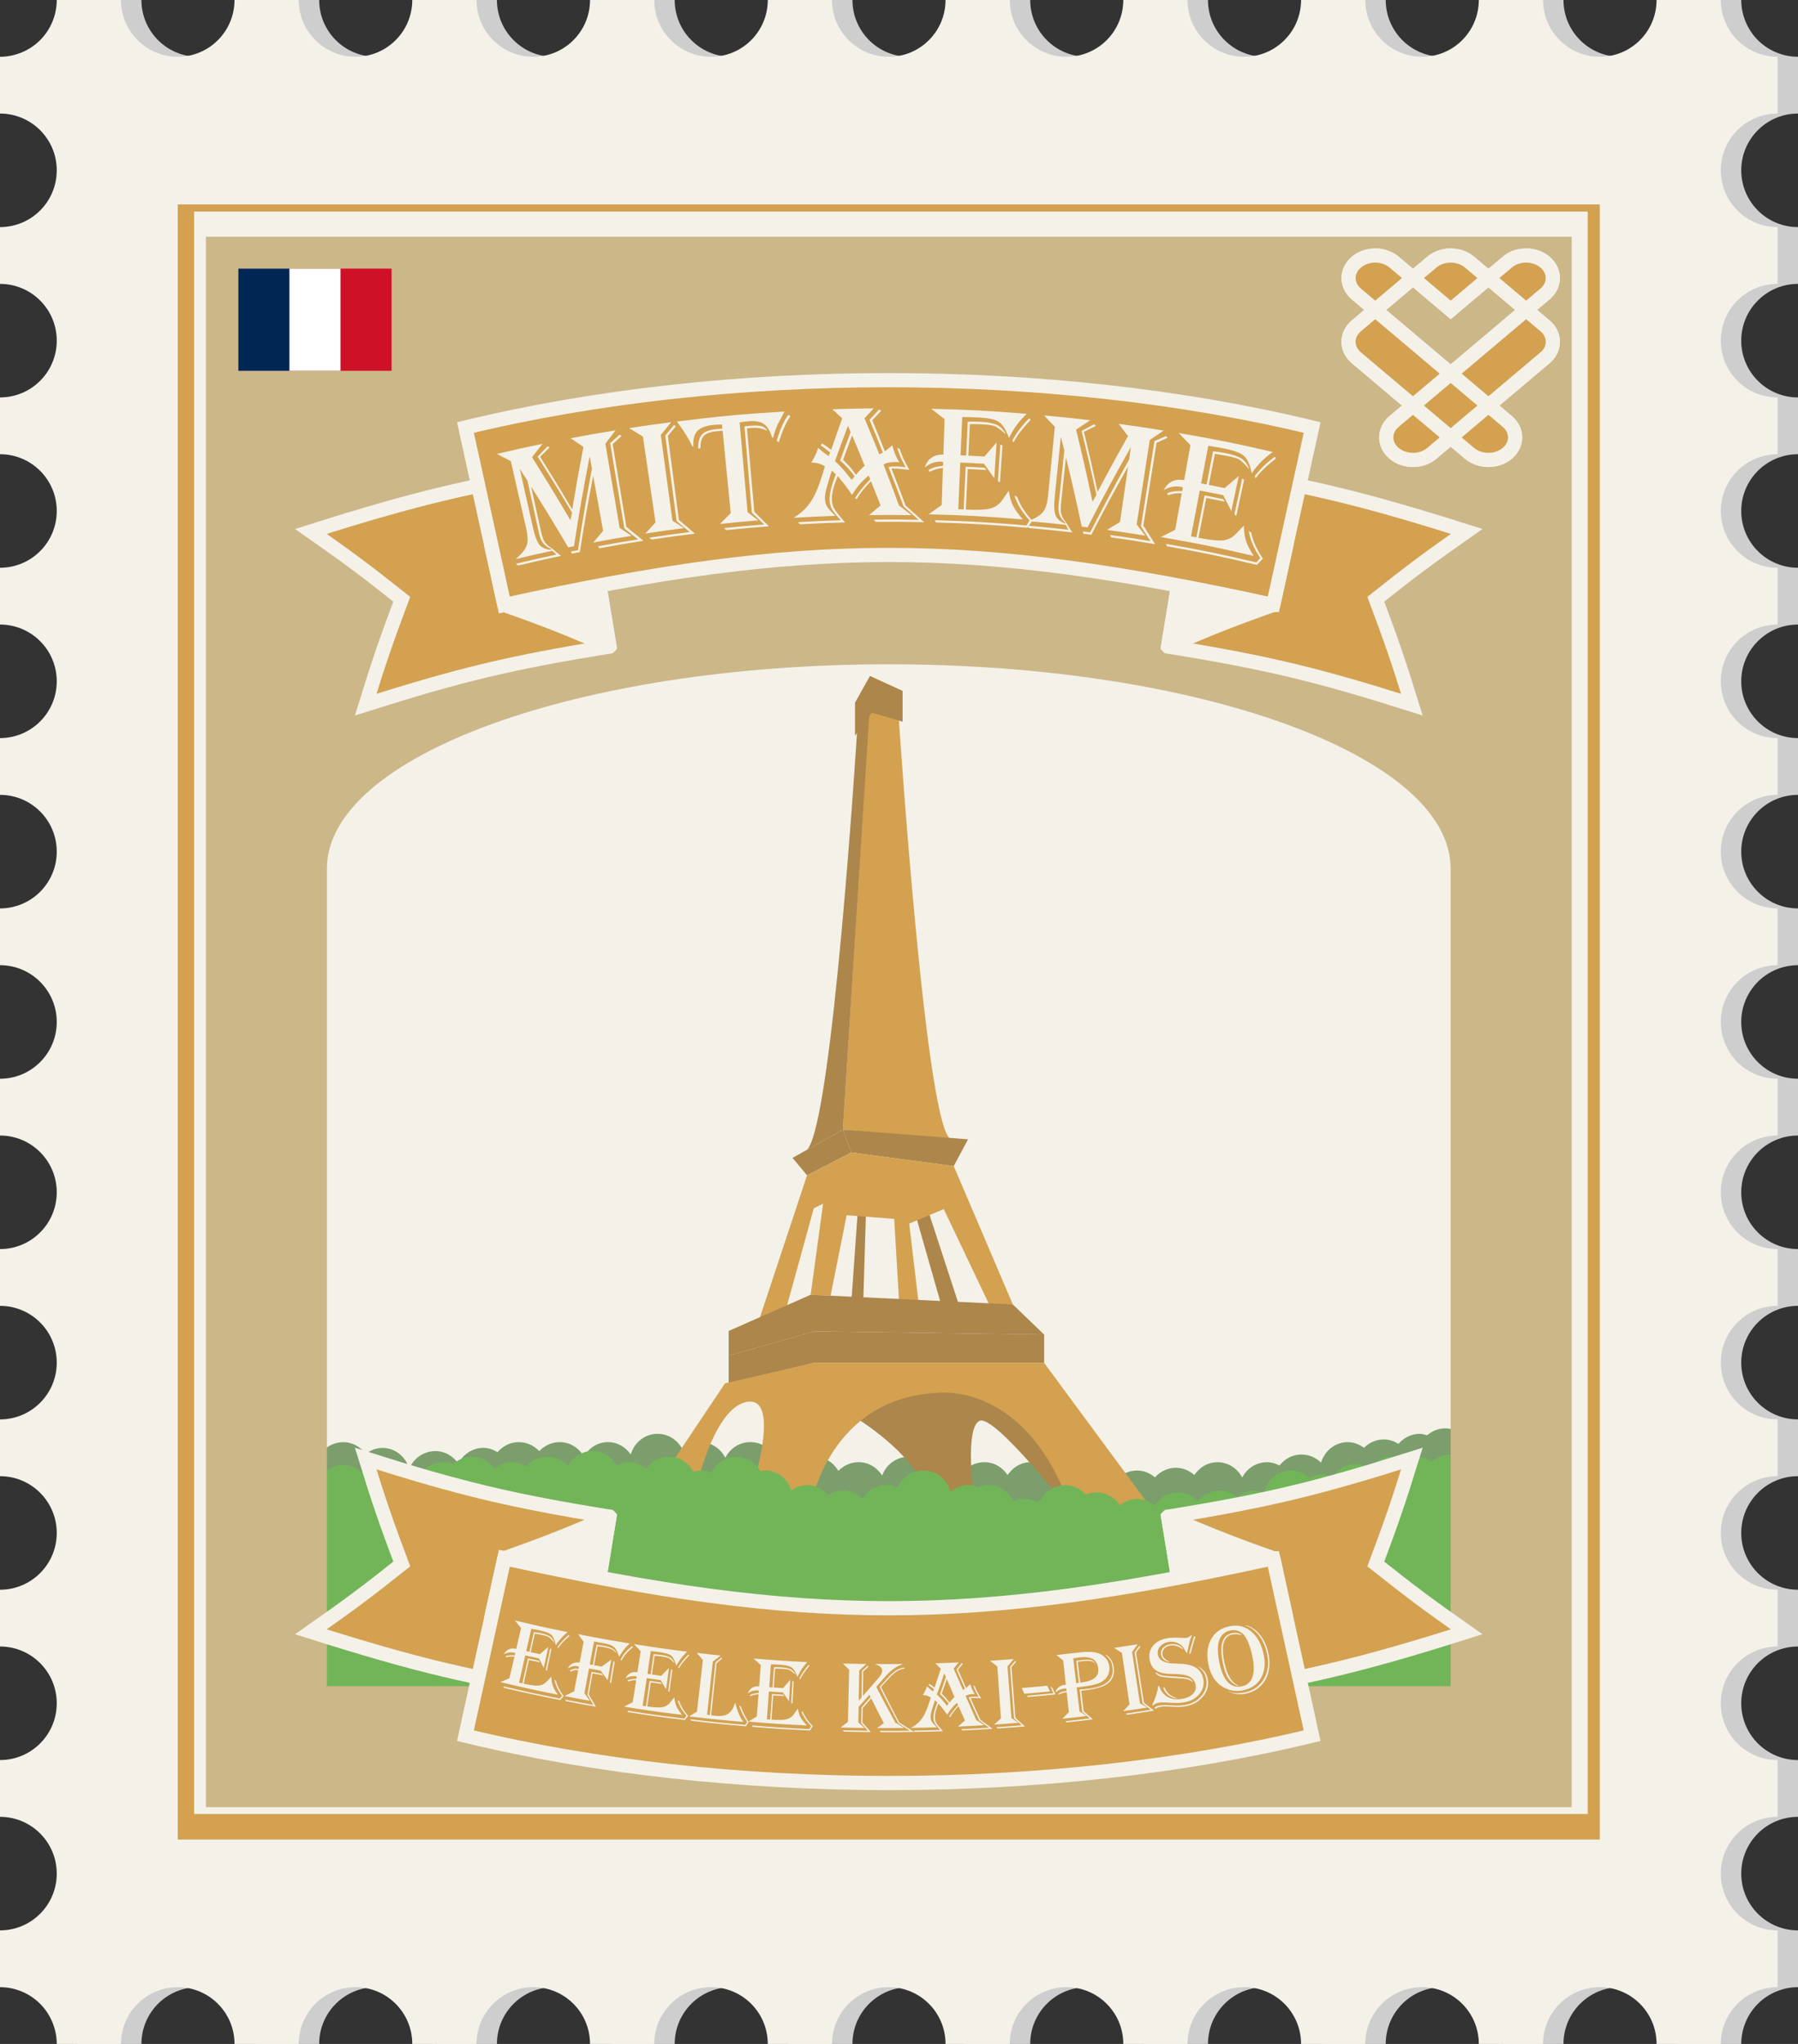 <?xml version="1.0" encoding="UTF-8"?><svg id="Layer_2" xmlns="http://www.w3.org/2000/svg" viewBox="0 0 63.36 72"><rect x="0" y="0" width="63.36" height="72" fill="#333333" stroke="none"/><defs><style>.cls-1{fill:#002654;}.cls-2{fill:#ac864b;}.cls-3{fill:#7b9e6c;}.cls-4{fill:#fff;}.cls-5{fill:#cecece;}.cls-6{stroke-miterlimit:10;}.cls-6,.cls-7{fill:#d3a150;}.cls-6,.cls-8{stroke:#f4f1e9;stroke-width:.5px;}.cls-9{fill:#72b559;}.cls-10,.cls-8{fill:#f4f1e9;}.cls-11{fill:#ce1126;}.cls-12{fill:#ccb789;}.cls-8{stroke-linejoin:round;}</style></defs><g id="Efele_Kai-Piso"><g id="Outer"><path class="cls-5" d="M63.36,70v-2c-1.105,0-2-.895-2-2,0-1.105.895-2,2-2v-2c-1.105,0-2-.895-2-2,0-1.105.895-2,2-2v-2c-1.105,0-2-.895-2-2,0-1.105.895-2,2-2v-2c-1.105,0-2-.895-2-2,0-1.105.895-2,2-2v-2c-1.105,0-2-.895-2-2,0-1.105.895-2,2-2v-2c-1.105,0-2-.895-2-2,0-1.105.895-2,2-2v-2c-1.105,0-2-.895-2-2,0-1.105.895-2,2-2v-2c-1.105,0-2-.895-2-2,0-1.105.895-2,2-2v-2c-1.105,0-2-.895-2-2,0-1.105.895-2,2-2v-2c-1.105,0-2-.895-2-2,0-1.105.895-2,2-2v-2c-1.105,0-2-.895-2-2,0-1.105.895-2,2-2v-2c-.527,0-1.042-.213-1.414-.586-.372-.372-.586-.888-.586-1.414h-2.264c0,1.105-.895,2-2,2-1.105,0-2-.895-2-2h-2.264c0,1.105-.895,2-2,2s-2-.895-2-2h-2.264c0,1.105-.895,2-2,2-1.105,0-2-.895-2-2h-2.264c0,1.105-.895,2-2,2-1.105,0-2-.895-2-2h-2.264c0,1.105-.895,2-2,2s-2-.895-2-2h-2.264c0,1.105-.895,2-2,2-1.105,0-2-.895-2-2h-2.264c0,1.105-.895,2-2,2s-2-.895-2-2h-2.264c0,1.105-.895,2-2,2s-2-.895-2-2h-2.264c0,1.105-.895,2-2,2-1.105,0-2-.895-2-2h-2.264c0,.527-.213,1.042-.586,1.414-.372.372-.888.586-1.414.586v2c1.105,0,2,.895,2,2,0,1.105-.895,2-2,2v2c1.105,0,2,.895,2,2,0,1.105-.895,2-2,2v2c1.105,0,2,.895,2,2,0,1.105-.895,2-2,2v2c1.105,0,2,.895,2,2,0,1.105-.895,2-2,2v2c1.105,0,2,.895,2,2,0,1.105-.895,2-2,2v2c1.105,0,2,.895,2,2,0,1.105-.895,2-2,2v2c1.105,0,2,.895,2,2,0,1.105-.895,2-2,2v2c1.105,0,2,.895,2,2,0,1.105-.895,2-2,2v2c1.105,0,2,.895,2,2,0,1.105-.895,2-2,2v2c1.105,0,2,.895,2,2,0,1.105-.895,2-2,2v2c1.105,0,2,.895,2,2,0,1.105-.895,2-2,2v2c.527,0,1.042.213,1.414.586.372.372.586.888.586,1.414h2.264c0-1.105.895-2,2-2,1.105,0,2,.895,2,2h2.264c0-1.105.895-2,2-2s2,.895,2,2h2.264c0-1.105.895-2,2-2,1.105,0,2,.895,2,2h2.264c0-1.105.895-2,2-2,1.105,0,2,.895,2,2h2.264c0-1.105.895-2,2-2s2,.895,2,2h2.264c0-1.105.895-2,2-2,1.105,0,2,.895,2,2h2.264c0-1.105.895-2,2-2,1.105,0,2,.895,2,2h2.264c0-1.105.895-2,2-2s2,.895,2,2h2.264c0-1.105.895-2,2-2,1.105,0,2,.895,2,2h2.264c0-.527.213-1.042.586-1.414.372-.372.888-.586,1.414-.586Z"/><path class="cls-10" d="M62.64,70v-2c-1.105,0-2-.895-2-2,0-1.105.895-2,2-2v-2c-1.105,0-2-.895-2-2,0-1.105.895-2,2-2v-2c-1.105,0-2-.895-2-2,0-1.105.895-2,2-2v-2c-1.105,0-2-.895-2-2,0-1.105.895-2,2-2v-2c-1.105,0-2-.895-2-2,0-1.105.895-2,2-2v-2c-1.105,0-2-.895-2-2,0-1.105.895-2,2-2v-2c-1.105,0-2-.895-2-2,0-1.105.895-2,2-2v-2c-1.105,0-2-.895-2-2,0-1.105.895-2,2-2v-2c-1.105,0-2-.895-2-2,0-1.105.895-2,2-2v-2c-1.105,0-2-.895-2-2,0-1.105.895-2,2-2v-2c-1.105,0-2-.895-2-2,0-1.105.895-2,2-2v-2c-.527,0-1.042-.213-1.414-.586-.372-.372-.586-.888-.586-1.414h-2.264c0,1.105-.895,2-2,2-1.105,0-2-.895-2-2h-2.264c0,1.105-.895,2-2,2s-2-.895-2-2h-2.264c0,1.105-.895,2-2,2-1.105,0-2-.895-2-2h-2.264c0,1.105-.895,2-2,2-1.105,0-2-.895-2-2h-2.264c0,1.105-.895,2-2,2s-2-.895-2-2h-2.264c0,1.105-.895,2-2,2-1.105,0-2-.895-2-2h-2.264c0,1.105-.895,2-2,2s-2-.895-2-2h-2.264c0,1.105-.895,2-2,2s-2-.895-2-2h-2.264c0,1.105-.895,2-2,2-1.105,0-2-.895-2-2h-2.264c0,.527-.213,1.042-.586,1.414-.372.372-.888.586-1.414.586v2c1.105,0,2,.895,2,2,0,1.105-.895,2-2,2v2c1.105,0,2,.895,2,2,0,1.105-.895,2-2,2v2c1.105,0,2,.895,2,2,0,1.105-.895,2-2,2v2c1.105,0,2,.895,2,2,0,1.105-.895,2-2,2v2c1.105,0,2,.895,2,2,0,1.105-.895,2-2,2v2c1.105,0,2,.895,2,2,0,1.105-.895,2-2,2v2c1.105,0,2,.895,2,2,0,1.105-.895,2-2,2v2c1.105,0,2,.895,2,2,0,1.105-.895,2-2,2v2c1.105,0,2,.895,2,2,0,1.105-.895,2-2,2v2c1.105,0,2,.895,2,2,0,1.105-.895,2-2,2v2c1.105,0,2,.895,2,2,0,1.105-.895,2-2,2v2c.527,0,1.042.213,1.414.586.372.372.586.888.586,1.414h2.264c0-1.105.895-2,2-2,1.105,0,2,.895,2,2h2.264c0-1.105.895-2,2-2s2,.895,2,2h2.264c0-1.105.895-2,2-2,1.105,0,2,.895,2,2h2.264c0-1.105.895-2,2-2,1.105,0,2,.895,2,2h2.264c0-1.105.895-2,2-2s2,.895,2,2h2.264c0-1.105.895-2,2-2,1.105,0,2,.895,2,2h2.264c0-1.105.895-2,2-2,1.105,0,2,.895,2,2h2.264c0-1.105.895-2,2-2s2,.895,2,2h2.264c0-1.105.895-2,2-2,1.105,0,2,.895,2,2h2.264c0-.527.213-1.042.586-1.414.372-.372.888-.586,1.414-.586Z"/></g><rect id="Inner" class="cls-7" x="6.264" y="7.2" width="50.112" height="57.6"/><rect id="Inner-2" class="cls-10" x="6.84" y="7.452" width="49.11" height="56.448"/><path class="cls-7" d="M31.678,25.385s.974,14.798,1.867,14.75l-3.846-.343.936-14.928"/><path class="cls-2" d="M30.205,25.74s-.865,13.86-1.765,14.76l1.26-.708.936-14.673-.431.621Z"/><polygon class="cls-2" points="30.13 25.917 30.721 25.103 31.806 25.422 31.806 24.337 30.657 23.811 30.13 24.752 30.13 25.917"/><polygon class="cls-2" points="27.928 40.789 29.7 39.792 30.003 40.596 28.44 41.4 27.928 40.789"/><polygon class="cls-2" points="34.112 40.135 29.7 39.792 30.003 40.596 33.609 41.077 34.112 40.135"/><polygon class="cls-2" points="30.231 42.609 30.003 45.832 30.42 45.864 30.519 42.609 30.231 42.609"/><polygon class="cls-2" points="32.21 42.609 33.221 46.151 33.827 46.077 32.636 42.428 32.21 42.609"/><polygon class="cls-7" points="28.44 41.4 26.771 46.43 27.729 46.007 28.678 42.561 29.005 42.401 28.567 45.609 29.269 45.64 29.835 42.808 31.511 42.936 31.734 46.712 32.468 46.712 32.04 43.103 33.258 42.593 34.862 45.96 35.692 45.952 33.609 41.077 30.003 40.596 28.44 41.4"/><polygon class="cls-2" points="25.678 46.885 28.567 45.609 35.692 45.952 36.795 47.013 28.7 46.896 25.678 47.755 25.678 46.885"/><path class="cls-3" d="M36.322,51.507c-.346,0-.636.186-.815.453-.18-.267-.469-.453-.815-.453-.552,0-1,.448-1,1,0,.552.448,1,1,1,.346,0,.636-.186.815-.453.18.267.469.453.815.453.552,0,1-.448,1-1,0-.552-.448-1-1-1Z"/><path class="cls-3" d="M32.019,51.316c-.432,0-.792.277-.932.661-.178-.276-.473-.47-.826-.47-.282,0-.534.118-.716.306-.175-.292-.48-.498-.845-.498-.552,0-1,.448-1,1,0,.552.448,1,1,1,.282,0,.534-.118.716-.306.175.292.48.498.845.498.432,0,.792-.277.932-.661.178.276.473.47.826.47.552,0,1-.448,1-1,0-.552-.448-1-1-1Z"/><path class="cls-3" d="M26.44,50.8c-.388,0-.715.228-.881.551-.166-.323-.493-.551-.881-.551-.244,0-.46.098-.634.244-.168-.315-.489-.536-.871-.536-.455,0-.824.31-.945.727-.181-.256-.465-.434-.802-.434-.368,0-.676.208-.85.504-.174-.296-.482-.504-.85-.504-.287,0-.541.124-.723.317-.182-.193-.437-.317-.723-.317-.302,0-.564.141-.747.353-.149-.088-.312-.151-.497-.151-.39,0-.719.229-.884.555-.181-.26-.467-.441-.807-.441-.42,0-.777.26-.925.628-.116-.424-.487-.741-.948-.741-.223,0-.419.087-.585.211-.182-.244-.46-.412-.787-.412-.552,0-1,.448-1,1,0,.552.448,1,1,1,.223,0,.419-.087.585-.211.182.244.46.412.787.412.42,0,.777-.26.925-.628.116.424.487.741.948.741.39,0,.719-.229.884-.555.181.26.467.441.807.441.302,0,.564-.141.747-.353.149.088.312.151.497.151.287,0,.541-.124.723-.317.182.193.437.317.723.317.368,0,.676-.208.85-.504.174.296.482.504.85.504.455,0,.824-.31.945-.727.181.256.465.434.802.434.244,0,.46-.098.634-.244.168.315.489.536.871.536.388,0,.715-.228.881-.551.166.323.493.551.881.551.552,0,1-.448,1-1,0-.552-.448-1-1-1Z"/><path class="cls-3" d="M50.923,50.316c-.245,0-.461.098-.634.244-.085-.023-.167-.052-.259-.052-.303,0-.565.142-.749.355-.151-.091-.318-.158-.507-.158-.277,0-.527.113-.708.295-.163-.116-.352-.199-.568-.199-.453,0-.821.307-.944.721-.18-.175-.424-.285-.695-.285-.317,0-.587.156-.77.386-.135-.068-.281-.115-.443-.115-.383,0-.704.222-.872.538-.168-.316-.49-.538-.872-.538-.345,0-.635.186-.814.452-.176-.154-.399-.255-.651-.255-.295,0-.553.133-.736.336-.173-.143-.386-.24-.628-.24-.552,0-1,.448-1,1,0,.552.448,1,1,1,.295,0,.553-.133.736-.336.173.143.386.24.628.24.345,0,.635-.186.814-.452.176.154.399.255.651.255.383,0,.704-.222.872-.538.168.316.49.538.872.538.317,0,.587-.156.77-.386.135.068.281.115.443.115.453,0,.821-.307.944-.721.18.175.424.285.695.285.277,0,.527-.113.708-.295.163.116.352.199.568.199.303,0,.565-.142.749-.355.151.091.318.158.507.158.245,0,.461-.098.634-.244.085.023.167.052.259.052.552,0,1-.448,1-1,0-.552-.448-1-1-1Z"/><polyline class="cls-2" points="25.678 48.728 25.678 47.755 28.7 46.896 36.795 47.013 36.795 48.01 28.678 48.01 25.678 48.728"/><path class="cls-2" d="M30.326,50.05s2.165,1.372,2.278,2.644h1.707s-.319-2.399.207-2.644,3.271,3.266,3.271,3.266c0,0-.714-4.771-3.732-4.979s-3.896.83-3.896.83l.164.883Z"/><path class="cls-7" d="M28.529,53.204s.287-1.928,1.797-3.154c.648-.526,1.521-.923,2.693-.984,0,0,3.223-.457,4.771,4.25h2.92l-3.915-5.306h-8.117l-3.128.718-2.378,3.551,1.42-.08s.638-2.745,1.803-2.824.032,3.303.032,3.303l2.101.527Z"/><path class="cls-9" d="M51.862,53.316c-.026-.113-.067-.215-.128-.31.229-.183.386-.453.386-.77,0-.552-.448-1-1-1-.255,0-.481.103-.658.26-.158-.104-.336-.18-.539-.18-.163,0-.311.048-.447.117-.136-.069-.284-.117-.447-.117-.32,0-.593.16-.776.395-.144-.081-.302-.139-.479-.139-.34,0-.626.181-.807.44-.113-.044-.235-.073-.364-.073-.165,0-.314.049-.451.12-.176-.156-.402-.258-.656-.258-.472,0-.849.333-.954.773-.102-.035-.208-.065-.323-.065-.237,0-.446.094-.617.232-.171-.138-.38-.232-.617-.232-.307,0-.572.147-.756.365-.181-.185-.433-.301-.713-.301-.351,0-.645.192-.823.465-.172-.141-.384-.237-.623-.237-.232,0-.436.092-.605.224-.18-.267-.469-.453-.815-.453-.136,0-.265.028-.383.077-.183-.201-.44-.333-.734-.333-.365,0-.671.206-.845.498-.042.035-.081.071-.117.113-.14-.074-.292-.127-.461-.127-.14,0-.273.03-.394.081-.163-.332-.496-.566-.891-.566-.127,0-.246.029-.358.072-.112-.043-.231-.072-.358-.072-.237,0-.446.094-.617.232-.114-.427-.486-.748-.949-.748-.41,0-.76.248-.915.601-.123-.054-.257-.085-.399-.085-.357,0-.656.198-.833.479-.18-.177-.427-.288-.699-.288-.191,0-.36.068-.512.161-.183-.212-.445-.353-.747-.353-.208,0-.39.078-.55.187-.128-.405-.493-.703-.94-.703-.051,0-.095.022-.144.029-.172-.301-.484-.513-.856-.513-.393,0-.724.232-.888.561-.118-.049-.247-.077-.383-.077-.084,0-.16.028-.238.048-.169-.312-.488-.532-.868-.532-.33,0-.609.171-.791.417-.17-.134-.375-.226-.608-.226-.16,0-.306.046-.44.113-.174-.297-.482-.505-.85-.505-.381,0-.701.221-.869.534-.183-.201-.44-.333-.734-.333-.299,0-.56.138-.743.346-.15-.089-.315-.154-.502-.154-.235,0-.441.093-.612.228-.182-.248-.461-.42-.793-.42-.255,0-.482.103-.659.26-.107-.039-.22-.069-.341-.069-.281,0-.533.118-.715.304-.164-.118-.355-.202-.572-.202-.122,0-.237.029-.345.07-.155-.099-.33-.172-.528-.172-.298,0-.558.137-.741.344-.173-.144-.388-.242-.631-.242-.552,0-1,.448-1,1,0,.198.072.372.171.527-.066.053-.121.112-.172.179h-1.378v7.293h43.2v-7.293h-1.058Z"/><path class="cls-12" d="M7.256,8.34v55.319h48.128V8.34H7.256ZM51.12,59.4H11.52v-28.8c0-3.976,8.865-7.2,19.8-7.2s19.8,3.224,19.8,7.2v28.8Z"/><path id="Main" class="cls-6" d="M53.115,9.233c.368-.31.963-.309,1.33.002.366.31.366.811-0,1.121l-5.319,4.491c-.367.311-.366.813.002,1.123.367.309.961.309,1.328,0l3.99-3.368c.367-.31.367-.813,0-1.123l-2.66-2.245c-.367-.31-.963-.31-1.33,0h0s-2.66,2.245-2.66,2.245c-.367.31-.367.813,0,1.123l3.99,3.368c.368.309.963.309,1.33-.002.366-.31.366-.811 0-1.121l-5.319-4.491c-.367-.31-.366-.813.002-1.123.367-.309.961-.309,1.328-0l1.995,1.684,1.995-1.684Z"/><path id="Main-2" class="cls-6" d="M53.115,9.233c.368-.31.963-.309,1.33.002.366.31.366.811-0,1.121l-5.319,4.491c-.367.311-.366.813.002,1.123.367.309.961.309,1.328,0l3.99-3.368c.367-.31.367-.813,0-1.123l-2.66-2.245c-.367-.31-.963-.31-1.33,0h0s-2.66,2.245-2.66,2.245c-.367.31-.367.813,0,1.123l3.99,3.368c.368.309.963.309,1.33-.002.366-.31.366-.811 0-1.121l-5.319-4.491c-.367-.31-.366-.813.002-1.123.367-.309.961-.309,1.328-0l1.995,1.684,1.995-1.684Z"/><path class="cls-6" d="M52.6,9.667l-.301.254M49.941,9.667l-.301.254M51.27,13.035l-.301.254M51.27,15.28l-.301.254M53.629,10.789l.301.254M48.31,10.789l.301.254M52.299,14.157l.301.254M49.64,14.157l.301.254"/><path class="cls-6" d="M52.619,9.651l-.339.286M49.959,9.651l-.339.286M51.289,13.019l-.339.286M51.289,15.264l-.339.286M53.61,10.774l.339.286M48.291,10.774l.339.286M52.281,14.142l.339.286M49.621,14.142l.339.286"/><path class="cls-6" d="M41.163,22.774c3.477.567,5.204.977,8.591,2.048-.461-1.488-.715-2.232-1.272-3.714,1.24-.985,1.881-1.463,3.202-2.388-3.742-1.184-5.65-1.636-9.491-2.263-.412,2.527-.618,3.79-1.031,6.316Z"/><path class="cls-8" d="M44.867,21.31c-1.521.54-2.263.834-3.704,1.463.137-.842.206-1.263.344-2.105,1.487-.622,2.251-.912,3.817-1.442-.183.834-.274,1.25-.457,2.084Z"/><path class="cls-6" d="M21.477,22.774c-3.477.567-5.204.977-8.591,2.048.461-1.488.715-2.232,1.272-3.714-1.24-.985-1.881-1.463-3.202-2.388,3.742-1.184,5.65-1.636,9.491-2.263.412,2.527.618,3.79,1.031,6.316Z"/><path class="cls-8" d="M21.477,22.774c-1.441-.629-2.183-.923-3.704-1.463-.183-.834-.274-1.25-.457-2.084,1.567.53,2.331.82,3.817,1.442.137.842.206,1.263.344,2.105Z"/><path class="cls-6" d="M44.867,21.31c-10.71-2.348-16.385-2.348-27.094,0-.548-2.501-.822-3.751-1.371-6.251,9.188-2.223,20.647-2.223,29.836,0-.548,2.501-.822,3.751-1.371,6.251Z"/><path class="cls-10" d="M21.694,15.157c-.145.189-.218.283-.361.473.201,1.187.301,1.78.503,2.967.168.111.252.166.418.278-.54.088-.809.135-1.347.236.137-.165.206-.248.346-.412-.14-.776-.21-1.164-.35-1.94-.205,1.075-.299,1.613-.47,2.688-.112.022-.167.033-.279.056-.016-.029-.023-.044-.039-.073.101-.021.152-.031.253-.051.177-1.146.275-1.72.491-2.866-.032-.176-.048-.265-.079-.441-.245,1.267-.356,1.901-.554,3.168-.082.016-.123.025-.204.041-.509-.861-.77-1.289-1.305-2.14.133.606.199.908.332,1.514.044.202.09.342.135.42s.13.156.253.236c.133.108.199.162.331.271-.607.128-.91.196-1.515.34-.028-.026-.042-.039-.07-.064.568-.136.853-.201,1.424-.322-.056-.054-.085-.081-.141-.135-.52.112-.779.171-1.297.295.021-.018.032-.028.053-.046.187-.167.303-.317.344-.452.042-.135.034-.331-.025-.588-.216-.945-.324-1.417-.539-2.362-.195-.105-.293-.156-.49-.259.64-.151.961-.222,1.605-.355-.149.188-.223.282-.37.47.556.884.827,1.329,1.354,2.224.023-.109.034-.163.057-.271-.474-.793-.716-1.187-1.212-1.971.138-.145.208-.218.348-.363.03.014.045.021.075.036-.135.133-.202.199-.335.332.462.738.688,1.108,1.13,1.854.147-.881.226-1.321.396-2.201-.179-.123-.269-.185-.45-.307.632-.12.949-.176,1.584-.278ZM18.317,16.515c.184.821.276,1.232.46,2.053.07.314.15.524.237.628.088.105.233.162.437.174-.014-.015-.021-.022-.035-.037-.219-.089-.356-.254-.41-.498-.019-.085-.028-.127-.047-.212-.149-.676-.224-1.014-.373-1.691-.107-.167-.161-.251-.269-.417ZM21.905,15.354c-.126.116-.189.174-.314.291.192,1.165.289,1.748.481,2.914.243.195.364.293.603.491-.621.097-.931.149-1.55.264-.022-.028-.033-.042-.055-.07.565-.105.848-.153,1.414-.243-.192-.156-.288-.233-.482-.388-.2-1.201-.3-1.802-.5-3.003.131-.118.197-.177.329-.294.029.015.044.023.073.039Z"/><path class="cls-10" d="M22.166,15.082c.594-.091.891-.133,1.487-.21-.148.18-.221.27-.367.45.164,1.209.246,1.813.41,3.022.166.103.248.155.413.259-.549.071-.823.109-1.37.194.143-.158.215-.237.36-.395-.177-1.209-.266-1.814-.443-3.023-.194-.12-.292-.179-.489-.297ZM23.815,15.02c-.113.134-.169.2-.281.335.156,1.184.233,1.776.389,2.96.228.192.341.289.564.484-.61.075-.915.116-1.523.208-.034-.027-.051-.04-.085-.067.569-.086.855-.126,1.426-.198-.183-.155-.275-.233-.461-.387-.16-1.206-.24-1.809-.401-3.014.124-.149.186-.223.311-.371.024.021.036.031.061.051Z"/><path class="cls-10" d="M27.643,14.495c-.017.034-.028.057-.034.07-.077.146-.115.219-.191.364-.065.13-.122.29-.171.481-.002.006-.003.009-.005.015l-.033-.018c-.005-.015-.007-.022-.012-.037-.076-.218-.173-.366-.291-.443-.118-.077-.293-.107-.523-.088-.094.008-.188.02-.281.036-.015.001-.023.002-.038.003.111,1.265.167,1.898.279,3.164.151.115.227.173.377.288-.54.044-.81.07-1.35.127.151-.154.227-.231.38-.383-.114-1.16-.172-1.741-.286-2.901-.089.008-.133.011-.222.019-.214.022-.363.078-.444.167s-.119.233-.114.433c-.032.004-.048.005-.08.009-.003-.23.041-.395.134-.496.093-.101.258-.164.496-.188.075-.007.113-.01.188-.016.014-.001.021-.002.034-.003-.006-.057-.008-.086-.014-.143-.108-.001-.21.003-.306.013-.269.028-.458.101-.565.216-.107.115-.152.295-.136.539-.015.002-.022.003-.037.004-.12-.259-.294-.543-.524-.851-.009-.011-.013-.016-.022-.027,1.513-.189,2.272-.26,3.792-.353ZM27.045,15.177c-.167-.086-.359-.12-.573-.103-.048.004-.098.011-.149.021.104,1.173.155,1.76.258,2.933.207.204.31.306.514.512-.602.045-.902.072-1.503.134-.03-.029-.045-.043-.076-.072.564-.058.846-.084,1.411-.128-.172-.166-.259-.249-.433-.414-.104-1.217-.156-1.825-.26-3.042.067-.007.101-.01.169-.017.202-.017.347-.013.434.011.087.024.156.079.209.165ZM27.852,14.667c-.135.18-.269.474-.4.882-.004.012-.006.018-.01.03-.029-.02-.043-.031-.072-.051.003-.011.005-.016.008-.027.126-.414.258-.704.394-.87.006-.007.009-.011.015-.018.027.022.04.033.066.055Z"/><path class="cls-10" d="M30.789,14.385c-.13.139-.195.209-.324.349.213.508.318.762.523,1.272.049-.026.074-.039.123-.065-.184-.461-.278-.691-.469-1.151.131-.144.198-.217.331-.36.033.013.049.019.082.032-.127.138-.19.207-.315.345.18.435.268.653.442,1.09.025-.018.039-.028.043-.032.041-.033.061-.049.102-.082.062-.047.101-.08.118-.099.053.223.135.422.244.599-.059-.004-.102-.006-.129-.007-.194-.001-.336.029-.425.088.223.575.332.863.544,1.439.178.137.266.206.442.344-.598-.008-.898-.009-1.496-.001.162-.138.243-.207.407-.343-.134-.342-.202-.512-.34-.853-.219.219-.385.428-.499.626-.028-.006-.042-.01-.069-.016.114-.194.286-.411.519-.65.01-.012.014-.018.024-.03-.024-.051-.035-.077-.059-.128-.238.196-.433.425-.583.684-.022-.033-.034-.05-.056-.084-.108-.16-.246-.341-.417-.543-.013-.014-.019-.021-.031-.034-.145.339-.212.613-.205.822.004.123.029.226.075.31.046.083.153.222.32.416.014.017.037.044.067.08-.637.018-.956.031-1.592.066-.025-.03-.038-.045-.063-.076.601-.034.901-.047,1.503-.065-.021-.024-.031-.036-.052-.06-.135-.152-.225-.271-.269-.356-.044-.085-.068-.187-.072-.304-.007-.199.064-.499.22-.899-.055-.052-.083-.078-.138-.13-.024.063-.054.156-.09.279-.036.121-.053.181-.089.302-.048.162-.07.296-.066.401.004.109.027.199.067.27.041.071.124.166.249.287.012.011.031.029.055.054-.592.02-.888.034-1.48.069.273-.161.488-.367.643-.618s.304-.636.451-1.151c.004-.017.006-.025.011-.041-.111-.084-.27-.131-.475-.141.105-.165.185-.336.239-.512.03.024.048.039.054.045.058.047.086.07.144.117.049.041.107.083.174.125.02-.052.03-.078.051-.131-.015-.011-.023-.017-.038-.028-.106-.082-.195-.148-.267-.198-.011-.008-.017-.012-.029-.019.019-.027.028-.04.047-.066.112.064.22.139.324.225.153-.444.23-.666.389-1.108-.137-.13-.206-.195-.344-.324.582-.019.874-.025,1.457-.031ZM29.881,15c-.187.497-.278.746-.457,1.244.16.147.298.294.413.439.058.074.087.11.144.184.002.002.012.014.031.037.018-.018.028-.029.03-.033.017-.02.025-.03.041-.051.006-.008.017-.021.033-.039-.146-.208-.316-.394-.511-.559.145-.401.219-.601.37-1-.037-.089-.055-.134-.093-.223ZM30.029,15.337c-.129.343-.193.514-.319.858.019.019.029.03.032.034.052.053.077.079.129.131.069.069.157.176.263.322.013.017.019.026.031.043.085-.107.187-.214.305-.319-.174-.429-.262-.643-.442-1.07ZM31.714,15.825c.044.176.155.418.33.727-.045-.006-.07-.01-.076-.01-.099-.009-.148-.014-.247-.023-.112-.011-.193-.016-.244-.016-.008-0-.028.001-.061.003.203.519.302.78.496,1.301.263.234.394.351.652.588-.683-.015-1.025-.017-1.708-.012-.023-.031-.034-.047-.057-.079.627-.006.941-.004,1.569.007-.209-.19-.315-.285-.527-.473-.207-.554-.313-.83-.53-1.382.069-.018.149-.026.238-.026.11 0.0.232.01.366.029-.014-.026-.022-.039-.036-.065-.128-.232-.215-.44-.26-.626.038.022.057.034.095.056Z"/><path class="cls-10" d="M36.182,14.579c-.022.021-.033.031-.055.051-.234.226-.424.493-.57.8-.018-.046-.031-.081-.04-.103-.098-.242-.211-.401-.338-.478-.127-.077-.362-.126-.704-.144-.157-.008-.346-.013-.567-.013-.023.539-.035.808-.058,1.346.079.003.118.005.197.009.022-.476.033-.715.055-1.191.16-.006.312-.005.456.002.266.014.459.053.581.114s.227.171.314.329c-.028-.021-.047-.038-.059-.048-.16-.136-.277-.218-.351-.246-.074-.028-.221-.049-.442-.061-.067-.004-.186-.006-.358-.007-.026-0-.04-0-.066-0-.021.445-.032.667-.053,1.112.226.011.339.017.565.03.17-.198.256-.297.43-.493-.032.504-.049.756-.081,1.26-.144-.205-.216-.308-.363-.512-.334-.019-.501-.028-.835-.042-.028.657-.043.985-.071,1.642.076.003.114.005.19.009.028-.602.042-.903.07-1.504.265.012.397.019.662.035.03.032.045.048.075.081-.266-.016-.399-.023-.664-.036-.027.571-.041.857-.068,1.428.404.019.693.009.867-.037.174-.046.316-.148.425-.306.071-.102.107-.153.178-.255.007-.011.02-.032.041-.062.036.218.088.394.155.529.067.134.181.294.342.48-1.326-.111-1.99-.147-3.32-.18.184-.131.276-.197.462-.327.017-.522.026-.784.043-1.306-.171.014-.327.06-.467.139-.016-.025-.025-.038-.041-.063.126-.083.296-.134.511-.153.002-.055.003-.083.005-.138-.035-.005-.059-.008-.073-.008-.208-.007-.4.062-.574.204.1-.31.32-.462.656-.451.016-.5.025-.75.041-1.25-.186-.147-.28-.22-.469-.365,1.348.033,2.023.069,3.368.178ZM36.377,18.344c-.071.1-.106.149-.177.249-1.285-.112-1.929-.15-3.217-.188-.018-.032-.027-.048-.045-.08,1.294.037,1.94.074,3.231.186.046-.07.07-.105.116-.175-.261-.284-.441-.576-.536-.879.037.017.056.026.093.043.09.258.255.522.491.794.017.02.026.031.043.051ZM35.326,15.699c-.035.517-.053.775-.088,1.292-.029-.017-.044-.026-.073-.043.034-.517.052-.775.086-1.292.03.017.045.026.075.043ZM36.316,14.796c-.01.01-.014.015-.024.024-.282.298-.471.553-.572.763-.019-.026-.029-.039-.048-.065.161-.292.362-.555.605-.787.016.026.023.039.039.065Z"/><path class="cls-10" d="M41.008,15.167c-.198.133-.296.2-.491.334-.185,1.189-.278,1.784-.463,2.973.124.158.186.237.308.396-.54-.088-.81-.128-1.351-.203.182-.113.274-.17.458-.281.113-.781.17-1.171.283-1.951-.535.955-.794,1.436-1.295,2.402-.113-.014-.169-.021-.282-.035-.006-.033-.008-.049-.014-.081.102.013.153.019.256.032.53-1.031.804-1.544,1.371-2.563.026-.177.039-.266.064-.444-.633,1.124-.939,1.69-1.526,2.83-.082-.01-.124-.015-.206-.025-.209-.978-.32-1.467-.557-2.443-.066.616-.099.925-.164,1.541-.022.206-.024.353-.005.441.019.088.074.19.165.304.092.145.137.217.227.362-.614-.071-.922-.102-1.537-.157-.018-.033-.028-.05-.046-.083.579.05.868.079,1.445.145-.036-.069-.054-.103-.091-.172-.526-.058-.789-.085-1.317-.131.026-.011.039-.016.065-.027.229-.099.386-.205.468-.32.082-.115.136-.303.162-.566.095-.965.142-1.447.237-2.411-.151-.161-.227-.241-.38-.401.651.059.977.094,1.627.171-.2.131-.3.197-.498.329.246,1.014.361,1.522.577,2.538.056-.096.084-.144.14-.239-.197-.902-.302-1.353-.523-2.253.177-.094.265-.141.443-.234.024.023.036.034.06.057-.169.083-.253.125-.421.209.203.846.3,1.269.482,2.116.417-.789.631-1.181,1.071-1.963-.13-.174-.196-.26-.329-.433.636.086.954.134,1.589.237ZM37.384,15.386c-.086.837-.129,1.256-.214,2.093-.033.321-.024.544.026.671s.169.228.357.304c-.009-.019-.013-.028-.022-.047-.178-.153-.256-.354-.229-.602.009-.086.014-.129.023-.216.073-.689.109-1.033.181-1.722-.048-.192-.073-.289-.122-.481ZM41.146,15.421c-.156.07-.234.106-.39.177-.187,1.166-.28,1.75-.466,2.916.169.262.252.393.417.656-.62-.105-.931-.153-1.553-.241-.012-.034-.018-.05-.03-.084.568.079.851.123,1.417.217-.132-.208-.199-.313-.335-.52.191-1.203.286-1.804.477-3.006.162-.07.243-.105.405-.175.023.024.034.036.057.06Z"/><path class="cls-10" d="M44.855,15.923c-.025.017-.037.026-.062.043-.265.19-.493.426-.683.708-.011-.048-.019-.084-.024-.107-.062-.254-.151-.428-.267-.522-.115-.095-.342-.178-.679-.245-.155-.031-.342-.063-.561-.095-.101.529-.152.794-.253,1.324.078.015.117.022.194.037.091-.468.137-.702.228-1.17.159.017.31.04.453.069.262.053.449.12.561.197.112.078.201.202.264.372-.024-.025-.042-.044-.052-.056-.139-.158-.244-.256-.313-.295-.069-.039-.213-.081-.431-.125-.066-.013-.184-.033-.354-.059-.026-.004-.039-.006-.065-.01-.086.437-.129.656-.214,1.092.223.044.335.066.558.112.198-.171.298-.256.499-.425-.105.494-.158.741-.263,1.235-.113-.224-.171-.336-.287-.56-.329-.068-.494-.101-.824-.164-.123.646-.185.969-.309,1.614.075.014.113.022.188.036.115-.591.173-.887.288-1.478.262.051.392.077.653.131.025.036.038.054.063.091-.262-.054-.393-.081-.655-.132-.11.561-.165.842-.275,1.403.399.078.688.11.868.09s.335-.1.467-.241c.085-.09.128-.136.214-.226.008-.01.025-.028.05-.055.005.221.031.403.077.546.047.143.137.318.271.525-1.303-.305-1.958-.437-3.273-.664.201-.103.303-.154.506-.256.093-.514.139-.772.232-1.286-.172-.011-.334.012-.484.069-.013-.027-.019-.041-.032-.068.137-.064.314-.09.53-.076.01-.054.015-.081.024-.136-.034-.01-.057-.016-.072-.019-.206-.037-.406.003-.6.119.145-.292.385-.411.717-.351.089-.492.133-.739.222-1.231-.164-.172-.246-.258-.412-.43,1.334.23,1.999.363,3.321.668ZM44.503,19.678c-.085.088-.127.132-.212.221-1.262-.299-1.897-.431-3.171-.656-.013-.034-.02-.052-.033-.086,1.279.225,1.917.357,3.184.656.056-.063.085-.094.141-.156-.218-.319-.355-.635-.406-.949.035.022.052.033.087.056.052.268.178.554.374.858.014.023.021.034.036.057ZM43.841,16.906c-.11.506-.165.759-.275,1.265-.027-.021-.04-.032-.066-.053.109-.506.164-.759.273-1.266.027.021.041.032.068.054ZM44.957,16.157c-.011.008-.017.012-.028.021-.324.253-.549.478-.679.671-.015-.029-.023-.043-.038-.072.202-.265.441-.496.716-.69.012.028.018.042.029.07Z"/><path class="cls-6" d="M41.163,53.428c3.477-.567,5.204-.977,8.591-2.048-.461,1.488-.715,2.232-1.272,3.714,1.24.985,1.881,1.463,3.202,2.388-3.742,1.184-5.65,1.636-9.491,2.263-.412-2.527-.618-3.79-1.031-6.316Z"/><path class="cls-8" d="M44.867,54.891c-1.521-.54-2.263-.834-3.704-1.463.137.842.206,1.263.344,2.105,1.487.622,2.251.912,3.817,1.442-.183-.834-.274-1.25-.457-2.084Z"/><path class="cls-6" d="M21.477,53.428c-3.477-.567-5.204-.977-8.591-2.048.461,1.488.715,2.232,1.272,3.714-1.24.985-1.881,1.463-3.202,2.388,3.742,1.184,5.65,1.636,9.491,2.263.412-2.527.618-3.79,1.031-6.316Z"/><path class="cls-8" d="M21.477,53.428c-1.441.629-2.183.923-3.704,1.463-.183.834-.274,1.25-.457,2.084,1.567-.53,2.331-.82,3.817-1.442.137-.842.206-1.263.344-2.105Z"/><path class="cls-6" d="M44.867,54.891c-10.71,2.348-16.385,2.348-27.094,0-.548,2.501-.822,3.751-1.371,6.251,9.188,2.223,20.647,2.223,29.836,0-.548-2.501-.822-3.751-1.371-6.251Z"/><path class="cls-10" d="M20.006,57.493c-.014.011-.021.016-.035.027-.147.119-.276.264-.386.436-.006-.029-.011-.05-.014-.064-.036-.151-.085-.254-.151-.31-.065-.056-.192-.104-.381-.146-.087-.019-.192-.04-.316-.062-.071.315-.107.473-.179.788.045.01.068.015.113.025.063-.279.094-.419.157-.698.09.012.176.026.256.044.148.033.253.072.317.118.064.045.114.119.15.22-.014-.015-.024-.026-.03-.033-.08-.094-.139-.151-.178-.174-.039-.022-.12-.047-.244-.074-.037-.008-.104-.021-.201-.037-.015-.003-.022-.004-.037-.006-.058.261-.087.391-.146.652.13.029.195.044.326.072.118-.102.176-.153.293-.255-.063.296-.095.445-.158.741-.068-.135-.101-.202-.168-.337-.194-.042-.291-.064-.484-.108-.087.385-.131.577-.218.962.046.01.069.016.115.026.079-.352.119-.529.198-.881.154.035.231.052.385.085.015.022.022.033.037.055-.155-.034-.233-.051-.388-.085-.075.335-.112.502-.187.836.246.055.424.076.534.065.111-.011.206-.059.285-.144.051-.055.077-.082.128-.137.005-.006.015-.018.029-.034.005.133.023.242.053.327.031.085.09.19.177.312-.813-.164-1.219-.253-2.027-.445.129-.053.193-.08.32-.134.071-.305.107-.458.178-.763-.102-.012-.199-.004-.291.025-.007-.017-.01-.025-.017-.042.084-.032.19-.042.318-.027.008-.032.011-.048.019-.081-.02-.007-.034-.011-.042-.013-.12-.028-.24-.011-.36.05.098-.169.243-.231.436-.186.068-.292.102-.439.17-.731-.087-.107-.13-.16-.216-.268.74.176,1.112.258,1.856.409ZM19.865,59.75c-.05.055-.075.082-.125.136-.795-.158-1.192-.244-1.982-.43-.007-.021-.011-.032-.018-.053.792.187,1.189.273,1.985.432.033-.038.05-.058.083-.096-.144-.188-.233-.375-.268-.563.022.013.032.019.054.032.036.161.118.331.247.509.01.013.014.02.024.034ZM19.43,58.097c-.064.304-.096.456-.16.76-.016-.013-.024-.019-.04-.031.064-.304.097-.456.161-.76.016.013.024.019.039.031ZM20.065,57.631c-.006.005-.009.008-.015.013-.18.16-.309.298-.383.415-.009-.017-.013-.025-.022-.043.115-.162.25-.303.403-.427.007.017.01.025.017.041Z"/><path class="cls-10" d="M20.374,57.567c.725.142,1.089.207,1.817.325-.088.083-.152.149-.192.198-.04.05-.094.13-.163.242-.008.013-.012.019-.02.032-.051-.17-.111-.285-.179-.344-.067-.059-.191-.104-.37-.136-.04-.006-.06-.01-.1-.016-.068-.013-.102-.02-.17-.033-.026-.006-.039-.008-.064-.014-.06.324-.09.486-.15.809.043.008.065.012.108.02.052-.286.078-.429.131-.714.021.003.031.005.051.008.073.009.151.021.233.036.239.043.378.129.417.262-.049-.064-.104-.112-.169-.142-.064-.031-.167-.059-.307-.084-.051-.009-.114-.017-.19-.025-.049.267-.073.401-.122.668.108.02.161.029.269.048.135-.097.202-.145.335-.243-.05.29-.075.435-.125.725-.101-.136-.151-.204-.251-.34-.163-.029-.245-.044-.408-.074l-.161.871c.076.107.114.16.191.267-.357-.065-.536-.098-.892-.168.136-.066.204-.1.339-.167.057-.297.085-.445.142-.742-.092-.018-.179 0-.261.054-.011-.017-.016-.026-.027-.043.084-.06.182-.079.297-.057.006-.033.009-.049.016-.081-.025-.007-.042-.012-.053-.014-.11-.021-.215.004-.313.075-.003-.012-.004-.018-.007-.03.083-.139.216-.197.4-.176.056-.291.084-.437.14-.729-.078-.107-.116-.161-.193-.268ZM21.25,59.014c-.147-.026-.22-.039-.367-.066-.054.296-.081.444-.135.74.1.174.151.261.253.434-.423-.075-.634-.114-1.055-.196-.015-.022-.022-.034-.036-.056.399.078.598.116.998.187-.084-.143-.125-.214-.208-.357.059-.323.089-.484.148-.807.144.026.216.039.36.065.017.022.026.033.044.055ZM21.66,58.547c-.051.299-.076.449-.127.748-.017-.014-.026-.02-.043-.034.051-.299.077-.449.128-.748.017.014.025.02.042.034ZM22.307,58.019c-.198.166-.334.326-.404.479-.013-.012-.02-.019-.033-.031.075-.174.212-.334.41-.483.011.014.016.021.027.035Z"/><path class="cls-10" d="M24.217,58.183c-.013.012-.02.018-.033.029-.138.13-.255.284-.351.464-.008-.029-.015-.049-.019-.063-.047-.148-.104-.247-.173-.298-.069-.051-.199-.089-.39-.116-.088-.013-.194-.025-.318-.037-.047.32-.071.48-.118.8.046.007.068.01.114.017.041-.283.062-.425.103-.708.091.005.177.013.258.024.15.021.257.053.324.093s.122.11.165.208c-.015-.014-.026-.024-.032-.031-.086-.087-.149-.14-.19-.16-.04-.019-.123-.037-.248-.055-.038-.005-.105-.013-.202-.022-.015-.001-.023-.002-.038-.003-.038.264-.058.397-.096.661.132.019.198.029.329.047.109-.111.164-.166.272-.277-.041.3-.061.45-.102.751-.077-.129-.116-.194-.192-.323-.196-.027-.294-.041-.489-.07-.058.39-.087.585-.144.975.047.007.07.01.116.017.052-.357.078-.536.131-.894.156.023.234.034.389.056.016.021.024.031.041.052-.157-.022-.235-.033-.392-.056-.049.339-.074.509-.123.848.248.036.427.044.536.024.109-.02.2-.075.272-.165.047-.058.07-.088.117-.146.004-.006.014-.019.027-.036.015.132.041.24.078.322.037.083.103.182.199.298-.821-.101-1.231-.159-2.048-.29.124-.063.185-.095.308-.158.048-.309.072-.464.12-.774-.102-.004-.198.012-.287.047-.008-.016-.012-.024-.02-.041.081-.038.186-.056.313-.052.005-.033.008-.049.013-.082-.02-.005-.034-.008-.042-.01-.122-.019-.239.007-.354.077.085-.176.224-.249.42-.218.046-.297.069-.445.115-.742-.094-.1-.141-.15-.234-.25.749.119,1.124.173,1.876.267ZM24.247,60.444c-.046.058-.068.087-.114.146-.802-.097-1.203-.153-2.002-.278-.009-.021-.013-.031-.022-.052.801.126,1.202.182,2.006.28.03-.041.045-.061.075-.102-.157-.176-.26-.357-.309-.541.022.011.034.017.056.028.048.158.142.321.284.488.01.013.016.019.026.032ZM23.691,58.829c-.041.308-.061.462-.102.77-.017-.011-.025-.017-.042-.028.041-.308.062-.462.103-.77.017.011.025.017.042.028ZM24.287,58.316c-.006.006-.008.008-.014.014-.167.173-.285.32-.35.443-.01-.016-.015-.024-.025-.041.102-.17.226-.321.369-.456.008.016.012.024.02.04Z"/><path class="cls-10" d="M24.551,58.224c.337.04.505.059.842.094-.109.086-.164.128-.274.213-.081.747-.121,1.12-.202,1.867.006.001.009.001.015.002.026.005.039.007.065.012.007.001.01.001.017.002.079-.742.119-1.113.198-1.855.085-.068.127-.103.211-.171.008.017.013.025.021.041-.076.062-.114.093-.19.155-.078.734-.117,1.101-.194,1.835.054.011.107.018.156.023.194.02.345-.007.452-.079.107-.073.186-.203.238-.389.085.329.183.557.294.684-.767-.066-1.15-.105-1.915-.196.11-.067.165-.1.275-.167.084-.728.125-1.092.209-1.82-.087-.1-.131-.15-.217-.251ZM26.38,60.66c-.038.06-.057.09-.096.151-.769-.065-1.153-.104-1.921-.194-.016-.021-.024-.032-.04-.053.777.092,1.166.131,1.945.197.025-.042.038-.063.063-.105-.121-.169-.214-.354-.276-.555-.002-.008-.003-.012-.005-.02.022.011.034.016.056.027.004.013.006.019.01.031.066.179.15.347.252.503.005.008.008.011.013.019Z"/><path class="cls-10" d="M28.445,58.552c-.012.013-.018.019-.03.032-.127.14-.233.303-.314.489-.01-.028-.018-.048-.023-.061-.058-.144-.122-.239-.195-.284-.072-.045-.204-.074-.397-.087-.089-.006-.195-.01-.32-.013-.023.323-.035.484-.058.806.046.003.069.005.115.008.02-.286.03-.428.05-.714.091-.001.177-.001.258.005.15.01.26.033.329.068s.129.1.18.195c-.016-.013-.028-.022-.034-.028-.092-.081-.159-.129-.201-.146-.042-.016-.125-.028-.251-.036-.038-.002-.105-.005-.203-.007-.015-0-.023-0-.038-.001-.018.266-.028.4-.046.666.132.009.199.014.331.022.101-.118.151-.178.25-.297-.018.303-.027.454-.045.756-.087-.123-.13-.184-.215-.308-.197-.012-.295-.019-.492-.033-.028.393-.042.59-.071.983.047.003.07.005.117.008.025-.36.038-.54.063-.901.157.011.235.016.392.026.018.02.027.029.044.049-.158-.01-.236-.015-.394-.026-.024.342-.035.513-.059.855.25.017.428.012.535-.016.107-.028.194-.089.259-.185.042-.062.063-.093.106-.155.004-.007.012-.02.024-.038.025.13.059.236.101.315.043.079.117.174.221.282-.825-.039-1.237-.066-2.06-.135.118-.072.177-.108.295-.181.024-.312.037-.468.061-.781-.102.004-.196.027-.282.068-.009-.016-.014-.023-.023-.039.078-.044.181-.07.308-.075.003-.033.004-.05.006-.083-.02-.004-.035-.006-.043-.006-.123-.01-.238.025-.346.104.071-.182.204-.265.401-.249.023-.299.035-.449.059-.748-.101-.093-.152-.139-.252-.232.754.063,1.131.088,1.887.125ZM28.644,60.804c-.041.062-.062.092-.103.154-.806-.037-1.209-.062-2.014-.127-.01-.02-.015-.03-.025-.05.806.065,1.21.091,2.017.128.027-.043.041-.064.067-.107-.169-.164-.285-.336-.348-.516.023.009.035.014.058.023.059.154.165.309.319.466.011.012.017.018.028.03ZM27.969,59.235c-.018.31-.027.465-.044.776-.018-.01-.026-.015-.044-.025.018-.31.027-.465.045-.776.017.01.026.015.043.025ZM28.525,58.679c-.005.006-.008.009-.013.015-.154.185-.259.341-.315.468-.011-.015-.017-.023-.028-.039.089-.177.201-.337.333-.483.009.015.014.023.023.038Z"/><path class="cls-10" d="M29.7,58.6c.332.009.497.012.829.016-.1.092-.15.137-.25.229-.007.424-.011.637-.018,1.061.041-.044.061-.066.101-.11.006-.374.008-.562.014-.936.081-.075.121-.113.201-.189.01.015.016.023.026.038-.074.069-.111.104-.185.173-.005.344-.007.516-.012.86.228-.257.34-.386.563-.645.08-.093.12-.178.12-.253 0-.044-.022-.087-.067-.127-.045-.04-.099-.068-.163-.081 0-.007 0-.011 0-.018.374.002.56.002.934-.002 0.0.007 0.0.011 0.0.018-.204.051-.423.218-.662.499-.1.116-.15.174-.251.289.262.505.396.757.67,1.259.124.076.186.114.311.189-.383.004-.574.005-.956.003.097-.068.145-.102.242-.171-.182-.349-.271-.524-.448-.874-.119.139-.179.208-.3.346-.003.201-.004.302-.007.503.118.136.177.204.296.339-.379-.003-.568-.007-.947-.016-.019-.02-.029-.029-.048-.049.354.009.531.013.886.016-.092-.108-.139-.163-.23-.271.003-.218.005-.327.008-.545.129-.148.193-.223.32-.372-.016-.031-.023-.046-.039-.077-.151.171-.227.256-.381.426-.004.219-.005.328-.009.547.087.078.131.117.219.195-.337-.004-.506-.008-.843-.017.103-.079.154-.119.257-.199.017-.736.025-1.104.042-1.84-.09-.086-.135-.129-.224-.215ZM31.885,58.777c-.176.014-.349.116-.523.307-.125.137-.187.205-.314.341.252.504.381.756.644,1.257.209.133.314.199.525.329-.47.008-.704.009-1.174.008-.021-.019-.031-.029-.052-.048.427.002.641.001,1.068-.005-.159-.1-.238-.15-.395-.251-.273-.515-.406-.773-.667-1.29.134-.147.201-.221.333-.369.174-.191.351-.296.534-.316.008.015.012.022.02.037Z"/><path class="cls-10" d="M33.781,58.563c-.07.086-.105.129-.175.215.129.301.195.452.327.753.028-.017.042-.025.07-.041-.12-.272-.179-.408-.297-.68.072-.089.107-.133.179-.222.019.007.028.01.047.017-.068.085-.102.128-.17.213.111.258.167.386.281.644.014-.011.022-.019.024-.021.023-.021.034-.032.057-.053.035-.029.056-.051.065-.063.038.132.092.248.163.35-.035-0-.06 0-.076.001-.114.006-.197.028-.249.065.148.338.222.507.374.845.114.075.172.113.287.187-.372.022-.557.031-.929.047.098-.086.147-.128.244-.214-.091-.201-.137-.302-.226-.504-.128.136-.226.264-.293.383-.017-.004-.026-.005-.043-.009.068-.118.17-.25.306-.397.005-.007.008-.011.013-.018-.015-.03-.023-.045-.038-.076-.139.121-.253.261-.343.418-.014-.02-.021-.03-.035-.05-.067-.094-.151-.203-.254-.323-.008-.008-.011-.012-.019-.02-.087.203-.129.367-.125.492.002.074.017.136.045.186.028.05.094.133.199.25.009.009.023.026.042.047-.399.014-.598.019-.997.025-.015-.019-.023-.028-.038-.047.376-.006.564-.011.939-.023-.013-.014-.02-.021-.033-.035-.084-.091-.139-.163-.166-.214-.027-.052-.041-.113-.043-.183-.003-.119.043-.298.135-.538-.033-.031-.049-.047-.082-.079-.015.039-.033.094-.055.168-.022.072-.033.108-.055.18-.03.098-.044.177-.043.24.002.065.015.12.039.162.025.043.075.1.152.173.008.007.019.018.034.032-.368.011-.552.015-.921.021.174-.089.311-.208.409-.357.099-.149.194-.377.285-.686.003-.01.004-.015.007-.025-.066-.051-.158-.081-.279-.09.064-.097.113-.199.146-.304.017.015.028.025.031.028.033.029.05.043.083.072.028.025.062.05.101.076.012-.031.018-.047.03-.078-.009-.007-.013-.01-.022-.017-.061-.05-.113-.091-.155-.121-.007-.005-.01-.007-.016-.012.011-.016.016-.023.027-.039.065.039.127.084.188.136.09-.266.134-.398.222-.664-.078-.077-.117-.116-.194-.194.326-.01.49-.016.816-.031ZM33.277,58.944c-.103.299-.155.449-.26.747.094.089.176.176.246.262.035.044.053.066.088.109.001.002.007.009.019.023.01-.011.016-.018.017-.02.01-.012.014-.019.024-.031.003-.004.01-.012.019-.023-.09-.124-.192-.234-.307-.332.085-.24.126-.361.209-.601-.022-.053-.033-.08-.055-.134ZM33.365,59.145c-.071.207-.107.31-.179.516.011.011.018.018.019.02.031.031.046.047.077.078.041.041.094.105.159.191.008.01.011.015.019.026.049-.065.109-.13.177-.196-.11-.254-.164-.381-.272-.636ZM34.352,59.4c.032.104.106.245.223.422-.027-.001-.042-.002-.046-.002-.059-.002-.089-.003-.147-.004-.067-.002-.115-.003-.145-.001-.005 0-.017.002-.036.004.137.305.206.457.346.76.171.129.258.193.431.321-.427.027-.641.039-1.068.058-.015-.018-.023-.028-.038-.046.392-.018.587-.028.979-.052-.14-.103-.209-.155-.347-.259-.149-.323-.223-.485-.368-.809.041-.012.087-.02.14-.023.065-.003.138-.002.218.004-.009-.015-.014-.022-.024-.037-.085-.134-.143-.256-.176-.366.023.012.035.019.058.031Z"/><path class="cls-10" d="M34.885,58.502c.335-.022.503-.034.838-.061-.087.103-.131.154-.219.257.055.73.083,1.095.138,1.824.098.067.147.1.245.167-.342.027-.514.04-.856.062.097-.087.145-.131.241-.219-.051-.731-.076-1.097-.127-1.828-.105-.081-.157-.121-.261-.203ZM35.81,58.535c-.066.076-.1.114-.167.191.056.714.084,1.072.139,1.786.133.122.2.183.335.304-.383.032-.575.046-.958.072-.02-.018-.03-.027-.049-.045.358-.024.537-.037.895-.066-.109-.097-.164-.146-.272-.244-.056-.728-.084-1.091-.14-1.819.074-.084.111-.127.185-.211.013.013.02.02.033.033Z"/><path class="cls-10" d="M36.903,59.382c.039.08.059.12.098.199-.361.036-.541.053-.902.083-.037-.08-.056-.12-.093-.201.359-.03.539-.046.897-.082ZM37.196,59.688c-.388.04-.581.059-.969.092-.018-.018-.026-.027-.044-.045.376-.032.564-.05.94-.089-.043-.093-.065-.139-.107-.231.025.014.037.021.062.035.048.095.071.143.119.238Z"/><path class="cls-10" d="M37.225,58.301c.317-.034.475-.052.792-.09.336-.041.58-.026.735.046.195.091.31.238.338.442.017.125-.003.237-.06.338-.058.102-.148.181-.269.238-.122.057-.321.104-.598.138-.089.011-.133.016-.221.026.04.338.059.507.099.844.098.066.147.099.246.165-.341.041-.511.061-.852.097.093-.092.14-.139.232-.231-.031-.28-.046-.42-.077-.701-.014.001-.025.001-.031.001-.087.01-.167.037-.244.081-.008-.012-.012-.018-.019-.029.076-.053.146-.083.209-.09.026-.003.039-.004.065-.007.006-.001.008-.002.014-.003-.004-.034-.006-.051-.009-.085-.028 0-.047 0-.056.001-.129.014-.228.055-.299.123-.008-.01-.012-.015-.021-.024.06-.138.17-.215.332-.233.011-.001.017-.002.028-.003-.038-.342-.057-.513-.095-.856-.096-.075-.143-.113-.238-.188ZM38.941,58.282c.076.025.143.078.198.16.056.081.092.177.108.288.036.252-.039.447-.225.585-.141.104-.396.181-.766.226-.061.007-.113.013-.155.016.034.288.052.432.086.72.13.116.196.174.327.29-.368.046-.552.067-.921.107-.022-.017-.033-.025-.055-.042.346-.037.519-.057.865-.1-.107-.092-.16-.137-.266-.229-.037-.315-.056-.472-.093-.787.105-.007.217-.017.334-.032.31-.039.533-.122.668-.249.135-.126.187-.298.156-.516-.013-.09-.038-.167-.076-.23-.037-.063-.1-.132-.187-.207ZM37.821,58.416c.041.35.061.525.102.875.009-.001.014-.002.023-.003.019-.001.028-.002.047-.004.005-.001.012-.002.023-.005-.037-.311-.055-.467-.092-.778.078-.009.117-.014.195-.023.151-.018.259-.018.325-0.0.065.018.125.066.18.142-.052-.053-.112-.088-.18-.103-.069-.016-.162-.016-.282-.001-.073.009-.11.013-.183.022.035.294.053.441.088.736.237-.028.407-.084.508-.165.102-.082.143-.195.124-.339-.021-.162-.086-.272-.192-.332-.107-.061-.268-.078-.483-.052-.055.007-.123.018-.202.031Z"/><path class="cls-10" d="M39.259,58.047c.333-.048.5-.073.832-.126-.079.109-.119.164-.198.273.112.723.168,1.085.279,1.808.103.059.155.089.258.147-.34.054-.51.08-.851.129.09-.095.135-.142.224-.237-.107-.725-.161-1.088-.268-1.813-.111-.072-.166-.109-.276-.182ZM40.186,58.008c-.06.081-.091.122-.152.203.111.708.167,1.062.278,1.77.143.111.214.167.359.277-.38.062-.571.091-.952.147-.021-.016-.032-.024-.053-.041.356-.052.534-.079.889-.136-.117-.088-.175-.133-.291-.222-.113-.721-.169-1.082-.281-1.803.068-.09.101-.135.168-.225.014.012.021.018.035.03Z"/><path class="cls-10" d="M42.006,57.603c-.045.092-.077.185-.097.28-.038.186-.066.301-.082.345-.003.005-.004.007-.007.012-.007-.012-.013-.021-.016-.028-.052-.097-.093-.164-.122-.201-.029-.036-.067-.069-.116-.098-.124-.073-.253-.097-.389-.073-.125.022-.224.074-.295.158-.071.083-.099.176-.081.28.033.193.205.301.518.318.125.007.188.01.314.016.446.021.704.197.77.535.037.188-.006.361-.13.519-.125.156-.298.255-.519.296-.139.025-.297.033-.475.022-.089-.005-.133-.008-.221-.013-.09-.005-.162-.003-.218.006-.074.012-.146.048-.218.106-.007-.009-.011-.014-.019-.023.116-.24.186-.464.214-.668.014.001.02.002.034.003.056.177.155.305.3.384.144.078.32.099.526.062.162-.029.285-.089.367-.178.082-.09.111-.195.088-.316-.027-.139-.115-.242-.263-.308-.106-.047-.311-.07-.613-.074-.233-.003-.409-.046-.526-.128-.118-.083-.191-.213-.22-.39-.03-.182.012-.341.127-.477.114-.136.276-.223.489-.261.136-.024.3-.028.491-.014.09.007.155.007.196-.001.057-.011.116-.042.176-.094.008.002.013.003.021.005ZM42.219,58.703c.184.087.298.233.339.439.044.219-.008.423-.158.61-.149.187-.354.305-.612.352-.131.024-.252.032-.363.025-.122-.006-.182-.01-.304-.017-.071-.005-.145-0-.223.013-.069.012-.131.035-.185.071-.012-.019-.018-.028-.03-.047.058-.038.121-.062.186-.073.073-.012.158-.017.255-.011.117.007.175.01.292.016.116.005.236-.003.36-.026.243-.044.437-.156.578-.336.141-.179.191-.374.15-.582-.035-.175-.13-.316-.284-.424l-.002-.011ZM40.715,58.91c.026.009.04.014.066.024.051.061.175.098.374.11.12.008.18.011.301.018.204.012.342.029.414.05.072.021.128.064.168.128-.005.004-.007.005-.011.009-.065-.049-.132-.082-.2-.099-.068-.015-.195-.028-.38-.036-.268-.012-.451-.032-.546-.058-.096-.027-.158-.076-.187-.147ZM41.034,59.435c.08.2.225.327.435.379.001.005.001.008.002.013-.237-.022-.398-.149-.485-.375.019-.007.028-.01.047-.017ZM41.681,58.096c-.155-.111-.305-.153-.453-.127-.089.016-.158.054-.208.115-.05.061-.068.131-.054.21.015.086.089.163.225.231.006.002.009.004.016.006-.003.006-.004.01-.006.016-.168-.041-.263-.126-.285-.255-.016-.09.005-.169.061-.237.056-.067.136-.111.241-.13.101-.018.193-.013.276.015.083.028.15.077.199.146-.004.004-.006.006-.011.01ZM42.128,57.654c-.004.012-.006.017-.01.029-.033.089-.059.173-.078.252-.049.185-.078.288-.085.31-.003.006-.004.008-.006.014-.018-.004-.027-.006-.046-.009.002-.007.002-.01.004-.017.02-.083.05-.191.091-.326.03-.101.045-.151.075-.251.002-.006.004-.009.006-.015.02.005.03.008.049.013Z"/><path class="cls-10" d="M43.319,57.289c.282-.062.53-.008.748.162s.37.431.453.781c.079.332.056.617-.07.855-.126.237-.337.389-.629.453-.23.051-.451.025-.66-.079-.307-.152-.499-.431-.58-.837-.07-.346-.036-.64.097-.88.133-.241.346-.391.64-.455ZM43.351,57.435c-.393.086-.519.467-.377,1.149.131.629.398.904.799.816.187-.041.31-.157.37-.344.059-.189.051-.442-.022-.762-.083-.362-.187-.604-.31-.726-.129-.127-.282-.17-.459-.132ZM43.893,57.251c.184.041.347.145.488.312.142.168.244.375.304.625.088.366.062.686-.081.958-.143.272-.377.444-.699.515-.206.045-.412.021-.619-.074-.001-.003-.001-.005-.002-.009.172.074.371.085.597.035.303-.067.528-.232.671-.493.143-.261.172-.559.092-.894-.06-.25-.155-.458-.286-.624-.13-.167-.284-.278-.461-.334-.002-.008-.003-.011-.004-.019ZM43.782,57.609c-.014-.004-.02-.006-.034-.01-.125-.035-.235-.042-.328-.022-.307.067-.398.395-.273.989.091.433.25.7.476.798-.005.008-.008.012-.013.021-.138-.055-.246-.144-.325-.265-.079-.122-.142-.295-.189-.522-.134-.636-.03-.99.31-1.064.155-.034.28-.008.375.076Z"/><rect class="cls-11" x="8.399" y="9.463" width="5.4" height="3.6"/><rect class="cls-4" x="8.399" y="9.463" width="3.6" height="3.6"/><rect class="cls-1" x="8.399" y="9.463" width="1.8" height="3.6"/></g></svg>